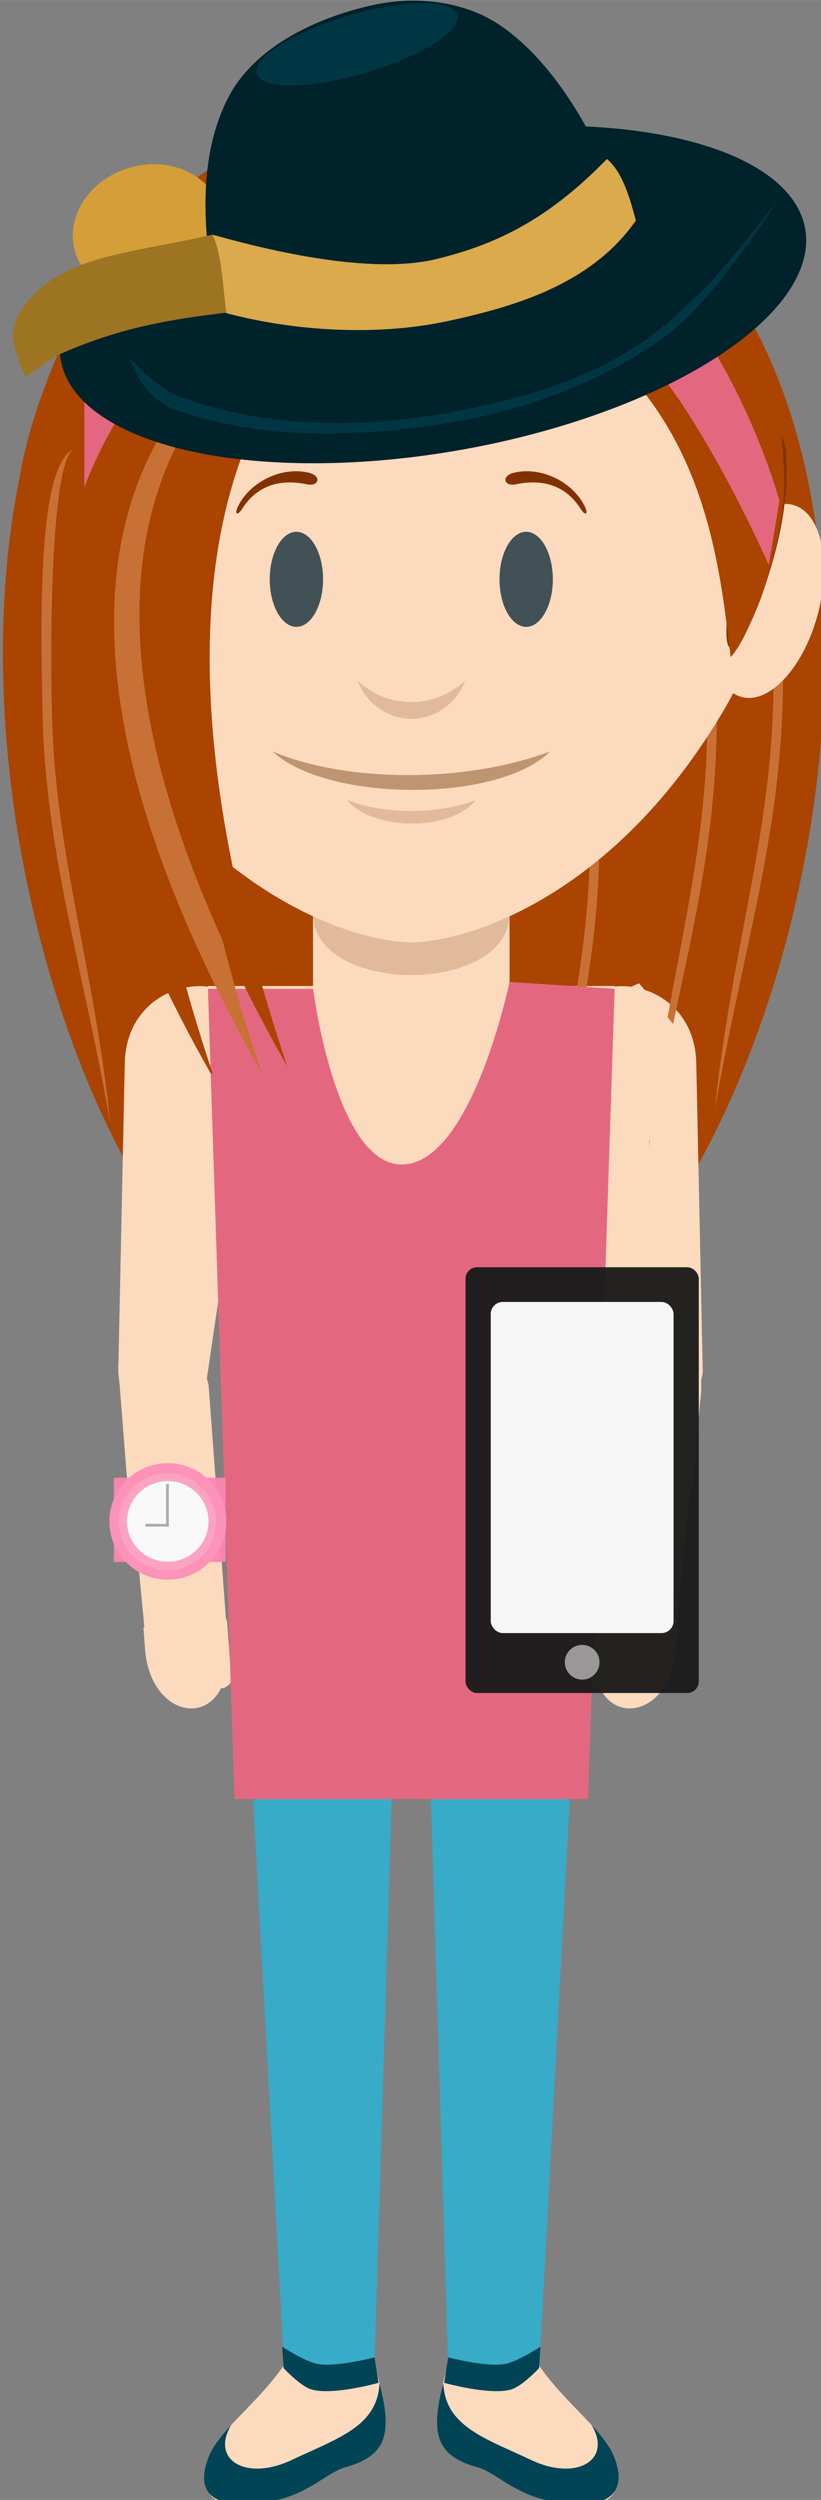 <?xml version="1.0" encoding="UTF-8" standalone="no"?>
<!-- Created with Inkscape (http://www.inkscape.org/) -->

<svg
   xmlns:dc="http://purl.org/dc/elements/1.1/"
   xmlns:cc="http://creativecommons.org/ns#"
   xmlns:rdf="http://www.w3.org/1999/02/22-rdf-syntax-ns#"
   xmlns:svg="http://www.w3.org/2000/svg"
   xmlns="http://www.w3.org/2000/svg"
   xmlns:sodipodi="http://sodipodi.sourceforge.net/DTD/sodipodi-0.dtd"
   xmlns:inkscape="http://www.inkscape.org/namespaces/inkscape"
   width="21.562mm"
   height="65.617mm"
   viewBox="0 0 76.403 232.5"
   id="svg12295"
   version="1.1"
   inkscape:version="0.92.1 r"
   sodipodi:docname="ines.svg"
   inkscape:export-filename="/home/fundacion/Documentos/Megamente/img/quien-soy/ejercicio38/ines.png"
   inkscape:export-xdpi="95.999992"
   inkscape:export-ydpi="95.999992">
  <rect x="0" y="0" width="76.403" height="232.5" fill="#808080" stroke="none"/>
  <defs
     id="defs12297" />
  <sodipodi:namedview
     id="base"
     pagecolor="#ffffff"
     bordercolor="#666666"
     borderopacity="1.0"
     inkscape:pageopacity="0.0"
     inkscape:pageshadow="2"
     inkscape:zoom="1.290625"
     inkscape:cx="-184.55298"
     inkscape:cy="50.112102"
     inkscape:document-units="px"
     inkscape:current-layer="layer1"
     showgrid="false"
     fit-margin-top="0"
     fit-margin-left="0"
     fit-margin-right="0"
     fit-margin-bottom="0"
     inkscape:window-width="1366"
     inkscape:window-height="699"
     inkscape:window-x="0"
     inkscape:window-y="32"
     inkscape:window-maximized="1" />
  <g
     inkscape:label="Capa 1"
     inkscape:groupmode="layer"
     id="layer1"
     transform="translate(-345.433,-301.463)">
    <g
       id="g240"
       transform="matrix(1.25,0,0,-1.25,376.372,394.785)"
       style="fill:#e3687f;fill-opacity:1" />
    <g
       id="g4727"
       transform="matrix(1.521,0,0,1.521,-179.892,-278.073)"
       style="stroke-width:0.658">
      <g
         style="stroke-width:1.437"
         transform="matrix(0.458,0,0,0.458,187.351,289.604)"
         id="g4643">
        <g
           style="stroke-width:1.437"
           id="g176"
           transform="matrix(1.25,0,0,-1.25,375.269,416.28)">
          <path
             d="m 0,0 -1.891,25.454 c -1.634,6.744 -10.373,5.938 -9.096,-2.424 l 2.31,-24.253 z"
             style="fill:#fcdabe;fill-opacity:1;fill-rule:evenodd;stroke:none;stroke-width:1.437"
             id="path178"
             inkscape:connector-curvature="0" />
        </g>
        <g
           style="stroke-width:1.437"
           id="g180"
           transform="matrix(1.25,0,0,-1.25,424.501,416.28)">
          <path
             d="m 0,0 1.891,25.454 c 1.636,6.744 10.463,6.593 9.185,-1.768 L 8.677,-1.223 Z"
             style="fill:#fcdabe;fill-opacity:1;fill-rule:evenodd;stroke:none;stroke-width:1.437"
             id="path182"
             inkscape:connector-curvature="0" />
        </g>
        <g
           id="g184"
           transform="matrix(1.25,0,0,-1.468,399.508,218.284)"
           style="fill:#aa4400;fill-opacity:1;stroke-width:1.437">
          <path
             d="m 0,0 c -13.678,4.808 -27.617,-5.024 -34.352,-14.482 -22.28,-31.289 0.191,-99.03 34.735,-99.03 33.892,0 56.878,64.701 36.524,96.701 C 30.243,-6.335 15.881,4.808 0,0"
             style="fill:#aa4400;fill-opacity:1;fill-rule:evenodd;stroke:none;stroke-width:1.437"
             id="path186"
             inkscape:connector-curvature="0"
             sodipodi:nodetypes="ccscc" />
        </g>
        <g
           id="g188"
           transform="matrix(1.25,0,0,-1.25,379.069,340.187)"
           style="fill:#fcdabe;fill-opacity:1;stroke-width:1.437">
          <path
             d="m 0,0 -5.284,-35.936 c -0.644,-4.383 -9.376,-1.982 -9.292,2.069 l 0.691,32.788 C -13.664,9.472 1.457,9.906 0,0"
             style="fill:#fcdabe;fill-opacity:1;fill-rule:evenodd;stroke:none;stroke-width:1.437"
             id="path190"
             inkscape:connector-curvature="0" />
        </g>
        <g
           style="stroke-width:1.437"
           id="g192"
           transform="matrix(1.25,0,0,-1.25,420.701,340.187)">
          <path
             d="m 0,0 5.284,-35.936 c 0.644,-4.383 9.376,-1.982 9.292,2.07 L 13.887,-1.079 C 13.665,9.471 -1.457,9.906 0,0"
             style="fill:#fcdabe;fill-opacity:1;fill-rule:evenodd;stroke:none;stroke-width:1.437"
             id="path194"
             inkscape:connector-curvature="0" />
        </g>
        <g
           style="stroke-width:1.437"
           id="g196"
           transform="matrix(1.25,0,0,-1.25,427.154,331.238)">
          <path
             d="m 0,0 -8.326,-62.257 h -13.705 -14.2 L -43.465,0 Z"
             style="fill:#fcdabe;fill-opacity:1;fill-rule:evenodd;stroke:none;stroke-width:1.437"
             id="path198"
             inkscape:connector-curvature="0" />
        </g>
        <g
           style="stroke-width:1.437"
           id="g200"
           transform="matrix(1.25,0,0,-1.25,382.992,515.345)">
          <path
             d="m 0,0 c -3.09,-4.474 -7.206,-7.048 -8.235,-10.275 -0.581,-1.826 -0.148,-4.133 1.706,-4.363 7.978,-0.987 10.297,2.933 13.139,3.729 C 11.522,-9.531 11.647,-6.706 9.661,0 7.673,6.706 2.487,4.185 0,0"
             style="fill:#fcdabe;fill-opacity:1;fill-rule:evenodd;stroke:none;stroke-width:1.437"
             id="path202"
             inkscape:connector-curvature="0" />
        </g>
        <g
           id="g204"
           transform="matrix(1.25,0,0,-1.25,377.17,409.059)"
           style="fill:#37abc8;fill-opacity:1;stroke-width:1.437">
          <path
             d="M 0,0 H 36.508 L 31.958,-84.992 22.19,-85.028 l -1.965,64.67 c -0.155,5.128 -3.786,5.158 -3.942,0 l -1.964,-64.67 H 4.658 Z"
             style="fill:#37abc8;fill-opacity:1;fill-rule:evenodd;stroke:none;stroke-width:1.437"
             id="path206"
             inkscape:connector-curvature="0"
             sodipodi:nodetypes="ccccccccc" />
        </g>
        <g
           style="stroke-width:1.437"
           id="g208"
           transform="matrix(1.25,0,0,-1.25,425.42,415.323)">
          <path
             d="m 0,0 v 0 c -0.352,0.237 -0.793,-0.239 -0.825,-0.656 l -0.46,-6.162 c -0.032,-0.417 0.369,-0.624 0.721,-0.861 V -7.68 c 0.353,-0.237 0.793,0.239 0.825,0.657 l 0.46,6.161 C 0.753,-0.445 0.424,-0.056 0,0"
             style="fill:#fcdabe;fill-opacity:1;fill-rule:evenodd;stroke:none;stroke-width:1.437"
             id="path210"
             inkscape:connector-curvature="0" />
        </g>
        <g
           style="stroke-width:1.437"
           id="g212"
           transform="matrix(1.25,0,0,-1.25,424.369,418.617)">
          <path
             d="M 0,0 0.202,2.65 8.956,1.39 8.755,-1.26 C 7.907,-9.239 -0.993,-9.688 0,0"
             style="fill:#fcdabe;fill-opacity:1;fill-rule:evenodd;stroke:none;stroke-width:1.437"
             id="path214"
             inkscape:connector-curvature="0" />
        </g>
        <g
           style="stroke-width:1.437"
           id="g216"
           transform="matrix(1.25,0,0,-1.25,399.987,289.062)">
          <path
             d="m 0,0 v 0 c 5.778,0 10.504,-4.726 10.504,-10.503 v -22.805 c 0,-5.777 -4.726,-10.503 -10.504,-10.503 -5.776,0 -10.502,4.726 -10.502,10.503 v 22.805 C -10.502,-4.726 -5.776,0 0,0"
             style="fill:#fcdabe;fill-opacity:1;fill-rule:evenodd;stroke:none;stroke-width:1.437"
             id="path218"
             inkscape:connector-curvature="0" />
        </g>
        <g
           style="stroke-width:1.437"
           id="g220"
           transform="matrix(1.25,0,0,-1.25,413.116,321.548)">
          <path
             d="M 0,0 V 0 C 0,-8.77 -21.005,-8.77 -21.005,0 -21.005,8.769 0,8.769 0,0"
             style="fill:#e0ba9b;fill-opacity:1;fill-rule:evenodd;stroke:none;stroke-width:1.437"
             id="path222"
             inkscape:connector-curvature="0" />
        </g>
        <path
           d="m 436.402,262.653 c 5.111,1.572 4.602,23.264 4.371,35.029 -0.364,18.592 -5.283,33.654 -9.071,55.043 2.179,-20.802 7.244,-35.699 7.777,-53.817 0.357,-12.123 0.056,-35.765 -3.078,-36.256 z"
           style="fill:#c87137;fill-opacity:1;fill-rule:evenodd;stroke:none;stroke-width:1.437"
           id="path322-5-3-5"
           inkscape:connector-curvature="0"
           sodipodi:nodetypes="cacac" />
        <path
           d="m 420.745,278.31 c 5.111,1.572 4.602,23.264 4.371,35.029 -0.364,18.592 -5.283,33.654 -9.071,55.043 2.179,-20.802 7.244,-35.699 7.777,-53.817 0.357,-12.123 0.056,-35.765 -3.078,-36.256 z"
           style="fill:#c87137;fill-opacity:1;fill-rule:evenodd;stroke:none;stroke-width:1.437"
           id="path322-5-3-6"
           inkscape:connector-curvature="0"
           sodipodi:nodetypes="cacac" />
        <g
           style="stroke-width:1.437"
           id="g224"
           transform="matrix(1.25,0,0,-1.25,399.987,221.035)">
          <path
             d="M 0,0 C -45.955,0 -42.435,-43.08 -33.667,-58.237 -21.701,-78.922 -5.608,-83.499 0,-83.499 c 5.61,0 21.703,4.577 33.669,25.262 C 42.437,-43.08 45.956,0 0,0"
             style="fill:#fcdabe;fill-opacity:1;fill-rule:evenodd;stroke:none;stroke-width:1.437"
             id="path226"
             inkscape:connector-curvature="0" />
        </g>
        <g
           style="stroke-width:1.437"
           id="g228"
           transform="matrix(1.25,0,0,-1.25,374.35,415.324)">
          <path
             d="m 0,0 0.002,0.001 c 0.351,0.238 0.791,-0.239 0.823,-0.656 l 0.46,-6.162 C 1.317,-7.234 0.916,-7.441 0.564,-7.678 v -0.001 c -0.353,-0.237 -0.793,0.239 -0.825,0.657 l -0.46,6.161 C -0.752,-0.444 -0.424,-0.056 0,0"
             style="fill:#fcdabe;fill-opacity:1;fill-rule:evenodd;stroke:none;stroke-width:1.437"
             id="path230"
             inkscape:connector-curvature="0" />
        </g>
        <g
           style="stroke-width:1.437"
           id="g232"
           transform="matrix(1.25,0,0,-1.25,375.401,418.617)">
          <path
             d="M 0,0 -0.2,2.65 -8.956,1.39 -8.755,-1.26 C -7.907,-9.239 0.993,-9.689 0,0"
             style="fill:#fcdabe;fill-opacity:1;fill-rule:evenodd;stroke:none;stroke-width:1.437"
             id="path234"
             inkscape:connector-curvature="0" />
        </g>
        <g
           style="stroke-width:1.437"
           id="g236"
           transform="matrix(1.25,0,0,-1.25,437.908,339.804)">
          <path
             d="m 0,0 0.256,-7.821 -9.868,-3.393 -2.47,-44.19 H -48.59 l -2.432,43.535 -10.08,3.607 8.145,14.306 C -35.104,0.611 -30.276,-3.861 -6,7.143"
             style="fill:#fcdabe;fill-opacity:1;fill-rule:evenodd;stroke:none;stroke-width:1.437"
             id="path238"
             inkscape:connector-curvature="0"
             sodipodi:nodetypes="ccccccccc" />
        </g>
        <g
           style="stroke-width:1.437"
           id="g244"
           transform="matrix(1.25,0,0,-1.25,417.008,515.345)">
          <path
             d="m 0,0 c 3.092,-4.474 7.208,-7.048 8.237,-10.275 0.581,-1.826 0.148,-4.133 -1.706,-4.363 -7.979,-0.987 -10.298,2.933 -13.139,3.729 -4.912,1.378 -4.894,4.882 -2.908,11.588 C -2.278,-0.83 -3.664,-0.458 0,0"
             style="fill:#fcdabe;fill-opacity:1;fill-rule:evenodd;stroke:none;stroke-width:1.437"
             id="path246"
             inkscape:connector-curvature="0"
             sodipodi:nodetypes="cccccc" />
        </g>
        <path
           d="m 445.241,257.602 c 5.111,1.572 4.602,23.264 4.371,35.029 -0.364,18.592 -5.283,33.654 -9.071,55.043 2.179,-20.802 7.244,-35.699 7.777,-53.817 0.357,-12.123 0.056,-35.765 -3.078,-36.256 z"
           style="fill:#c87137;fill-opacity:1;fill-rule:evenodd;stroke:none;stroke-width:1.437"
           id="path322-5-3"
           inkscape:connector-curvature="0"
           sodipodi:nodetypes="cacac" />
        <g
           style="stroke-width:1.437"
           id="g252"
           transform="matrix(1.25,0,0,-1.25,450.926,266.993)">
          <path
             d="M 0,0 C -2.988,0.742 -6.619,-3.255 -8.109,-8.928 -9.6,-14.6 -8.385,-19.8 -5.395,-20.542 c 2.988,-0.743 6.619,3.255 8.109,8.928 C 4.205,-5.942 2.99,-0.742 0,0"
             style="fill:#fcdabe;fill-opacity:1;fill-rule:evenodd;stroke:none;stroke-width:1.437"
             id="path254"
             inkscape:connector-curvature="0" />
        </g>
        <g
           style="stroke-width:1.437"
           id="g256"
           transform="matrix(1.25,0,0,-1.25,415.335,283.289)">
          <path
             d="m 0,0 c 1.569,0 2.85,2.28 2.85,5.077 0,2.797 -1.281,5.078 -2.85,5.078 -1.569,0 -2.85,-2.281 -2.85,-5.078 C -2.85,2.28 -1.569,0 0,0"
             style="fill:#425156;fill-opacity:1;fill-rule:evenodd;stroke:none;stroke-width:1.437"
             id="path258"
             inkscape:connector-curvature="0" />
        </g>
        <g
           style="stroke-width:1.437"
           id="g260"
           transform="matrix(1.25,0,0,-1.25,384.641,283.289)">
          <path
             d="m 0,0 c 1.569,0 2.85,2.28 2.85,5.077 0,2.797 -1.281,5.078 -2.85,5.078 -1.569,0 -2.851,-2.281 -2.851,-5.078 C -2.851,2.28 -1.569,0 0,0"
             style="fill:#425156;fill-opacity:1;fill-rule:evenodd;stroke:none;stroke-width:1.437"
             id="path262"
             inkscape:connector-curvature="0" />
        </g>
        <g
           style="stroke-width:1.437"
           id="g264"
           transform="matrix(1.25,0,0,-1.25,418.522,299.93)">
          <path
             d="M 0,0 C -5.526,-5.502 -23.795,-5.431 -29.655,0 -21.523,-3.389 -8.977,-3.339 0,0"
             style="fill:#bf9470;fill-opacity:1;fill-rule:evenodd;stroke:none;stroke-width:1.437"
             id="path266"
             inkscape:connector-curvature="0" />
        </g>
        <g
           style="stroke-width:1.437"
           id="g268"
           transform="matrix(1.25,0,0,-1.25,407.193,290.467)">
          <path
             d="M 0,0 C -2.212,-5.484 -9.317,-5.388 -11.529,0 -8.29,-2.995 -3.414,-3.135 0,0"
             style="fill:#e0ba9b;fill-opacity:1;fill-rule:evenodd;stroke:none;stroke-width:1.437"
             id="path270"
             inkscape:connector-curvature="0" />
        </g>
        <g
           id="g272"
           transform="matrix(1.25,0,0,-1.25,365.439,256.097)"
           style="fill:#803300;fill-opacity:1;stroke-width:1.437">
          <path
             d="m 0,0 c -6.959,-6.098 -6.52,-14.909 -6.048,-21.018 0.474,-6.109 -2.215,-1.798 -3.861,2.992 -1.645,4.79 -2.819,9.617 -2.448,15.023 C -11.989,2.403 3.319,11.057 0,0"
             style="fill:#803300;fill-opacity:1;fill-rule:evenodd;stroke:none;stroke-width:1.437"
             id="path274"
             inkscape:connector-curvature="0" />
        </g>
        <g
           id="g276"
           transform="matrix(1.25,0,0,-1.25,434.589,256.097)"
           style="fill:#803300;fill-opacity:1;stroke-width:1.437">
          <path
             d="m 0,0 c 6.959,-6.098 6.522,-14.909 6.048,-21.018 -0.472,-6.109 2.217,-1.798 3.861,2.992 1.647,4.79 2.819,9.617 2.45,15.023 C 11.991,2.403 -3.318,11.057 0,0"
             style="fill:#803300;fill-opacity:1;fill-rule:evenodd;stroke:none;stroke-width:1.437"
             id="path278"
             inkscape:connector-curvature="0" />
        </g>
        <g
           id="g280"
           transform="matrix(1.25,0,0,-1.25,375.938,523.349)"
           style="fill:#004455;stroke-width:1.437">
          <path
             d="m 0,0 c -1.201,-1.3 -2.163,-2.529 -2.591,-3.872 -1.503,-4.717 2.698,-4.841 6.13,-4.398 4.576,0.59 6.485,3.14 8.715,3.764 4.412,1.239 4.962,3.644 3.587,8.982 C 15.652,-0.181 11.296,-1.447 6.46,-3.741 1.623,-6.036 -2.276,-3.764 0,0"
             style="fill:#004455;fill-opacity:1;fill-rule:evenodd;stroke:none;stroke-width:1.437"
             id="path282"
             inkscape:connector-curvature="0" />
        </g>
        <g
           id="g284"
           transform="matrix(1.25,0,0,-1.25,424.067,523.349)"
           style="fill:#004455;stroke-width:1.437">
          <path
             d="m 0,0 c 1.201,-1.3 2.163,-2.529 2.591,-3.872 1.72,-5.4 -4.411,-4.992 -7.877,-4.053 -3.36,0.911 -5.044,2.881 -6.966,3.419 -4.412,1.239 -4.964,3.644 -3.589,8.982 0.189,-4.657 4.545,-5.923 9.381,-8.217 C -1.623,-6.036 2.276,-3.764 0,0"
             style="fill:#004455;fill-opacity:1;fill-rule:evenodd;stroke:none;stroke-width:1.437"
             id="path286"
             inkscape:connector-curvature="0" />
        </g>
        <g
           style="stroke-width:1.437"
           id="g288"
           transform="matrix(1.25,0,0,-1.25,408.598,306.395)">
          <path
             d="M 0,0 C -2.566,-3.388 -11.055,-3.335 -13.776,0 -9.806,-1.571 -3.969,-1.577 0,0"
             style="fill:#e0ba9b;fill-opacity:1;fill-rule:evenodd;stroke:none;stroke-width:1.437"
             id="path290"
             inkscape:connector-curvature="0" />
        </g>
        <g
           id="g292"
           transform="matrix(1.25,0,0,-1.25,413.729,262.705)"
           style="fill:#803300;fill-opacity:1;stroke-width:1.437">
          <path
             d="m 0,0 c 2.795,0.658 6.007,-0.865 7.383,-3.288 0.691,-1.214 0.22,-1.36 -0.249,-0.617 -1.82,2.886 -4.548,3.162 -6.959,2.66 C -1.1,-1.51 -1.43,-0.336 0,0"
             style="fill:#803300;fill-opacity:1;fill-rule:evenodd;stroke:none;stroke-width:1.437"
             id="path294"
             inkscape:connector-curvature="0" />
        </g>
        <g
           id="g296"
           transform="matrix(1.25,0,0,-1.25,386.274,262.705)"
           style="fill:#803300;fill-opacity:1;stroke-width:1.437">
          <path
             d="m 0,0 c -2.795,0.658 -6.007,-0.865 -7.385,-3.288 -0.689,-1.214 -0.218,-1.36 0.251,-0.617 1.82,2.886 4.548,3.162 6.957,2.66 C 1.1,-1.51 1.43,-0.336 0,0"
             style="fill:#803300;fill-opacity:1;fill-rule:evenodd;stroke:none;stroke-width:1.437"
             id="path298"
             inkscape:connector-curvature="0" />
        </g>
        <g
           id="g300"
           transform="matrix(1.25,0,0,-1.25,373.862,397.327)"
           style="fill:#fcdabe;fill-opacity:1;stroke-width:1.437">
          <path
             d="m 0,0 -1.428,14.593 c -1.634,6.744 -10.128,4.143 -8.85,-4.218 L -9.405,-0.699 -0.002,0 Z"
             style="fill:#fcdabe;fill-opacity:1;fill-rule:evenodd;stroke:none;stroke-width:1.437"
             id="path302"
             inkscape:connector-curvature="0" />
        </g>
        <g
           id="g304"
           transform="matrix(1.25,0,0,-1.25,425.861,397.327)"
           style="fill:#fcdabe;fill-opacity:1;stroke-width:1.437">
          <path
             d="m 0,0 1.262,14.097 c 1.633,6.745 10.185,2.787 8.907,-5.573 L 9.405,-0.699 Z"
             style="fill:#fcdabe;fill-opacity:1;fill-rule:evenodd;stroke:none;stroke-width:1.437"
             id="path306"
             inkscape:connector-curvature="0" />
        </g>
        <g
           style="stroke-width:1.437"
           id="g308"
           transform="matrix(1.25,0,0,-2.128,372.822,331.617)">
          <path
             d="M 0,0 1.666,-29.819 2.84,-50.838 H 40.626 L 41.753,-30.629 43.465,0 32.235,0.432 c 0,0 -4.114,-11.625 -11.683,-11.449 C 13.578,-10.855 11.239,0 11.239,0 Z"
             style="fill:#e3687f;fill-opacity:1;fill-rule:evenodd;stroke:none;stroke-width:1.437"
             id="path310"
             inkscape:connector-curvature="0"
             sodipodi:nodetypes="cccccccacc" />
        </g>
        <g
           id="g312"
           transform="matrix(1.33,0,0,-1.524,399.615,238.935)"
           style="fill:#aa4400;fill-opacity:1;stroke-width:1.437">
          <path
             d="m 3.229,2.32 c 25.475,-5.826 27.669,-23.098 29.122,-34.068 1.879,1.579 5.474,10.002 5.386,15.346 C 37.591,-7.499 34.689,-1.73 27.259,4.524 19.164,11.34 6.252,15.928 0,13.751 -6.252,15.928 -19.164,11.34 -27.259,4.524 c -7.43,-6.254 -12.231,-16.829 -12.377,-25.732 -0.088,-5.344 5.596,-11.447 7.475,-13.026 1.453,10.97 7.258,30.562 32.731,36.388"
             style="fill:#aa4400;fill-opacity:1;fill-rule:evenodd;stroke:none;stroke-width:1.437"
             id="path314"
             inkscape:connector-curvature="0"
             sodipodi:nodetypes="ccccccccc" />
        </g>
        <g
           id="g316"
           transform="matrix(1.25,0,0,-1.25,373.432,342.842)"
           style="fill:#aa4400;stroke-width:1.437">
          <path
             d="m 0,0 c -22.253,66.233 10.575,84.984 21.308,85.508 -17.892,-1.717 -57.722,-21.754 -21.451,-85.651"
             style="fill:#aa4400;fill-opacity:1;fill-rule:evenodd;stroke:none;stroke-width:1.437"
             id="path318"
             inkscape:connector-curvature="0"
             sodipodi:nodetypes="ccc" />
        </g>
        <g
           id="g320"
           transform="matrix(-1.25,0,0,-1.25,379.991,342.842)"
           style="fill:#c87137;stroke-width:1.437">
          <path
             d="M -16.808,85.508 C 1.084,83.791 36.272,63.897 -0.036,-0.071 22.182,66.09 -6.074,84.984 -16.808,85.508 Z"
             style="fill:#c87137;fill-opacity:1;fill-rule:evenodd;stroke:none;stroke-width:1.437"
             id="path322"
             inkscape:connector-curvature="0"
             sodipodi:nodetypes="ccc" />
        </g>
        <path
           style="fill:#004455;fill-opacity:1;fill-rule:evenodd;stroke:none;stroke-width:1.437px;stroke-linecap:butt;stroke-linejoin:miter;stroke-opacity:1"
           d="m 395.611,517.724 c 0,0 -6.051,1.707 -8.929,0.893 -1.512,-0.428 -3.75,-2.857 -3.75,-2.857 l -0.179,-2.857 c 0,0 3.062,2.028 4.821,2.321 2.483,0.414 7.5,-0.893 7.5,-0.893 z"
           id="path13145"
           inkscape:connector-curvature="0"
           sodipodi:nodetypes="caccacc" />
        <path
           style="fill:#004455;fill-opacity:1;fill-rule:evenodd;stroke:none;stroke-width:1.437px;stroke-linecap:butt;stroke-linejoin:miter;stroke-opacity:1"
           d="m 404.38,517.724 c 0,0 6.051,1.707 8.929,0.893 1.512,-0.428 3.75,-2.857 3.75,-2.857 l 0.179,-2.857 c 0,0 -3.062,2.028 -4.821,2.321 -2.483,0.414 -7.5,-0.893 -7.5,-0.893 z"
           id="path13145-3"
           inkscape:connector-curvature="0"
           sodipodi:nodetypes="caccacc" />
        <path
           d="m 404.389,235.009 c -22.365,2.146 -66.35,27.014 -20.966,106.974 -27.772,-82.702 7.548,-106.319 20.966,-106.974 z"
           style="fill:#aa4400;fill-opacity:1;fill-rule:evenodd;stroke:none;stroke-width:1.437"
           id="path322-6"
           inkscape:connector-curvature="0"
           sodipodi:nodetypes="ccc" />
        <path
           style="fill:#e3687f;fill-opacity:1;fill-rule:evenodd;stroke:none;stroke-width:1.437px;stroke-linecap:butt;stroke-linejoin:miter;stroke-opacity:1"
           d="m 447.743,275.035 c 0,0 -9.878,-22.603 -18.961,-30.325 -7.761,-6.598 -20.19,-11.324 -28.182,-11.818 -8.058,-0.498 -21.27,2.865 -29.496,9.931 -10.287,8.837 -14.79,21.855 -14.79,21.855 v -11.786 c 0,0 5.56,-15.016 15.185,-22.255 9.585,-7.209 23.573,-11.285 32.672,-10.245 8.809,1.007 20.462,6.946 28.593,15.67 11.562,12.405 16.407,30.402 16.407,30.402 z"
           id="path13510"
           inkscape:connector-curvature="0"
           sodipodi:nodetypes="cassccssscc" />
        <g
           id="g320-7"
           transform="matrix(-0.658,0,0,-1.25,356.329,344.504)"
           style="fill:#c87137;fill-opacity:1;stroke-width:1.437">
          <path
             d="M 1.883,67.986 C 9.651,66.729 8.876,49.375 8.526,39.963 7.972,25.09 0.496,13.04 -5.26,-4.071 -1.948,12.57 5.75,24.488 6.56,38.982 c 0.542,9.699 0.085,28.612 -4.677,29.004 z"
             style="fill:#c87137;fill-opacity:1;fill-rule:evenodd;stroke:none;stroke-width:1.437"
             id="path322-5"
             inkscape:connector-curvature="0"
             sodipodi:nodetypes="cacac" />
        </g>
      </g>
      <g
         inkscape:label="Capa 1"
         id="layer1-6"
         transform="matrix(0.065,0,0,0.065,348.498,447.588)"
         style="stroke-width:0.658">
        <g
           id="g5015-3"
           transform="matrix(0.559,0,0,0.559,26.917,205.122)"
           inkscape:export-xdpi="90"
           inkscape:export-ydpi="90"
           style="stroke-width:0.658">
          <rect
             y="287.761"
             x="57.767"
             height="141.861"
             width="188.223"
             id="rect5013-6"
             style="opacity:0.96;fill:#fb86b0;fill-opacity:1;stroke:none;stroke-width:3.288;stroke-miterlimit:4;stroke-dasharray:none;stroke-dashoffset:0;stroke-opacity:1"
             ry="2.599" />
          <ellipse
             ry="98.026"
             rx="98.368"
             cy="361.321"
             cx="148.636"
             id="path4968-0"
             style="color:#000000;clip-rule:nonzero;display:inline;overflow:visible;visibility:visible;opacity:1;isolation:auto;mix-blend-mode:normal;color-interpolation:sRGB;color-interpolation-filters:linearRGB;solid-color:#000000;solid-opacity:1;fill:#fd93b9;fill-opacity:1;fill-rule:nonzero;stroke:none;stroke-width:0.328;stroke-linecap:round;stroke-linejoin:round;stroke-miterlimit:4;stroke-dasharray:none;stroke-dashoffset:0;stroke-opacity:1;color-rendering:auto;image-rendering:auto;shape-rendering:auto;text-rendering:auto;enable-background:accumulate" />
          <circle
             r="81.568"
             cy="361.999"
             cx="147.921"
             id="path4972-6"
             style="color:#000000;clip-rule:nonzero;display:inline;overflow:visible;visibility:visible;opacity:1;isolation:auto;mix-blend-mode:normal;color-interpolation:sRGB;color-interpolation-filters:linearRGB;solid-color:#000000;solid-opacity:1;fill:#fca3c3;fill-opacity:1;fill-rule:nonzero;stroke:none;stroke-width:0.347;stroke-linecap:round;stroke-linejoin:round;stroke-miterlimit:4;stroke-dasharray:none;stroke-dashoffset:0;stroke-opacity:1;color-rendering:auto;image-rendering:auto;shape-rendering:auto;text-rendering:auto;enable-background:accumulate" />
          <ellipse
             ry="67.83"
             rx="68.614"
             cy="361.321"
             cx="148.636"
             id="path4974-2"
             style="color:#000000;clip-rule:nonzero;display:inline;overflow:visible;visibility:visible;opacity:1;isolation:auto;mix-blend-mode:normal;color-interpolation:sRGB;color-interpolation-filters:linearRGB;solid-color:#000000;solid-opacity:1;fill:#f9f9f9;fill-opacity:1;fill-rule:nonzero;stroke:none;stroke-width:0.332;stroke-linecap:round;stroke-linejoin:round;stroke-miterlimit:4;stroke-dasharray:none;stroke-dashoffset:0;stroke-opacity:1;color-rendering:auto;image-rendering:auto;shape-rendering:auto;text-rendering:auto;enable-background:accumulate" />
          <rect
             y="298.427"
             x="145.689"
             height="71.786"
             width="4.643"
             id="rect4978-0-6"
             style="opacity:0.96;fill:#a9a9a9;fill-opacity:1;stroke:none;stroke-width:3.288;stroke-miterlimit:4;stroke-dasharray:none;stroke-dashoffset:0;stroke-opacity:1" />
          <rect
             transform="rotate(90)"
             y="-149.796"
             x="365.392"
             height="38.929"
             width="4.643"
             id="rect4978-7-9-1"
             style="opacity:0.96;fill:#a9a9a9;fill-opacity:1;stroke:none;stroke-width:3.288;stroke-miterlimit:4;stroke-dasharray:none;stroke-dashoffset:0;stroke-opacity:1" />
        </g>
      </g>
      <g
         inkscape:label="Capa 1"
         id="layer1-62"
         transform="matrix(-0.441,0,0,0.441,448.794,296.892)"
         style="stroke-width:0.658">
        <g
           id="g240-9"
           transform="matrix(1.25,0,0,-1.25,376.372,394.785)"
           style="fill:#e3687f;fill-opacity:1;stroke-width:0.658" />
        <g
           id="g6363"
           transform="matrix(1.112,0.327,-0.327,1.112,156.956,-339.075)"
           inkscape:export-xdpi="90"
           inkscape:export-ydpi="90"
           style="stroke-width:0.658">
          <ellipse
             transform="matrix(0.998,-0.068,-0.132,0.991,0,0)"
             ry="19.365"
             rx="45.023"
             cy="487.315"
             cx="218.119"
             id="path6333"
             style="color:#000000;clip-rule:nonzero;display:inline;overflow:visible;visibility:visible;opacity:1;isolation:auto;mix-blend-mode:normal;color-interpolation:sRGB;color-interpolation-filters:linearRGB;solid-color:#000000;solid-opacity:1;fill:#00222b;fill-opacity:1;fill-rule:nonzero;stroke:none;stroke-width:0.486;stroke-linecap:round;stroke-linejoin:round;stroke-miterlimit:4;stroke-dasharray:none;stroke-dashoffset:0;stroke-opacity:1;color-rendering:auto;image-rendering:auto;shape-rendering:auto;text-rendering:auto;enable-background:accumulate" />
          <ellipse
             ry="7.786"
             rx="9.062"
             cy="451.088"
             cx="183.948"
             id="path6343"
             style="color:#000000;clip-rule:nonzero;display:inline;overflow:visible;visibility:visible;opacity:1;isolation:auto;mix-blend-mode:normal;color-interpolation:sRGB;color-interpolation-filters:linearRGB;solid-color:#000000;solid-opacity:1;fill:#d49e39;fill-opacity:1;fill-rule:nonzero;stroke:none;stroke-width:0.296;stroke-linecap:round;stroke-linejoin:round;stroke-miterlimit:4;stroke-dasharray:none;stroke-dashoffset:0;stroke-opacity:1;color-rendering:auto;image-rendering:auto;shape-rendering:auto;text-rendering:auto;enable-background:accumulate" />
          <path
             sodipodi:nodetypes="caascac"
             inkscape:connector-curvature="0"
             id="path6339"
             d="m 128.636,466.106 c 0.143,-7.434 2.073,-19.853 8.214,-26.964 3.185,-3.688 8.358,-5.846 13.214,-6.25 6.967,-0.579 15.365,0.645 20.179,5.714 5.877,6.19 7.494,15.372 8.393,23.393 -6.037,5.87 -16.681,9.223 -25.893,9.821 -8.241,0.536 -17.674,0.198 -24.107,-5.714 z"
             style="fill:#00222b;fill-rule:evenodd;stroke:none;stroke-width:0.658px;stroke-linecap:butt;stroke-linejoin:miter;stroke-opacity:1" />
          <path
             sodipodi:nodetypes="cscczcc"
             inkscape:connector-curvature="0"
             id="path6341"
             d="m 128.814,458.427 c 8.22,4.612 14.907,6.123 23.036,5.714 9.048,-0.455 21.467,-8.293 24.821,-10.357 1.576,3.216 1.674,6.052 1.071,9.464 -7.028,4.279 -16.345,7.731 -25.089,8.393 -8.745,0.662 -17.99,0.499 -25.089,-5.179 -0.027,-2.138 -0.225,-5.854 1.25,-8.036 z"
             style="fill:#daaa4c;fill-opacity:1;fill-rule:evenodd;stroke:none;stroke-width:0.658px;stroke-linecap:butt;stroke-linejoin:miter;stroke-opacity:1" />
          <path
             sodipodi:nodetypes="cccacc"
             inkscape:connector-curvature="0"
             id="path6345"
             d="m 176.671,453.784 c 10.7,-0.622 18.937,-3.022 25,2.679 1.804,1.696 1.682,4.08 1.25,7.321 -2.109,-0.539 -3.037,-1.221 -4.643,-1.429 -6.809,-0.88 -12.295,-0.577 -20.58,0.853 -0.32,-2.458 -1.523,-6.96 -1.027,-9.425 z"
             style="fill:#9d7422;fill-opacity:1;fill-rule:evenodd;stroke:none;stroke-width:0.658px;stroke-linecap:butt;stroke-linejoin:miter;stroke-opacity:1" />
          <ellipse
             ry="3.571"
             rx="12.5"
             cy="436.82"
             cx="153.636"
             id="path6359"
             style="color:#000000;clip-rule:nonzero;display:inline;overflow:visible;visibility:visible;opacity:1;isolation:auto;mix-blend-mode:normal;color-interpolation:sRGB;color-interpolation-filters:linearRGB;solid-color:#000000;solid-opacity:1;fill:#004455;fill-opacity:0.588;fill-rule:nonzero;stroke:none;stroke-width:0.296;stroke-linecap:round;stroke-linejoin:round;stroke-miterlimit:4;stroke-dasharray:none;stroke-dashoffset:0;stroke-opacity:1;color-rendering:auto;image-rendering:auto;shape-rendering:auto;text-rendering:auto;enable-background:accumulate" />
          <path
             sodipodi:nodetypes="ccaacaaaac"
             inkscape:connector-curvature="0"
             id="path6361"
             d="m 110.37,468.772 c 0,0 9.822,7.225 13.33,8.651 10,5.685 20.101,5.828 30.292,4.933 11.308,-0.993 23.081,-4.413 32.143,-11.25 1.977,-1.492 4.286,-6.071 4.286,-6.071 0,0 -0.302,2.766 -0.864,4.013 -0.582,1.291 -1.379,2.582 -2.52,3.422 -9.011,6.627 -20.611,9.646 -31.721,10.945 -9.132,1.068 -18.805,0.403 -27.447,-2.736 -6.631,-2.409 -17.499,-11.906 -17.499,-11.906 z"
             style="fill:#003644;fill-opacity:1;fill-rule:evenodd;stroke:none;stroke-width:0.658px;stroke-linecap:butt;stroke-linejoin:miter;stroke-opacity:1" />
        </g>
      </g>
      <g
         inkscape:label="Capa 1"
         id="layer1-9"
         transform="matrix(0.168,0,0,0.168,371.481,411.757)"
         style="stroke-width:0.658">
        <g
           id="g240-3"
           transform="matrix(1.25,0,0,-1.25,376.372,394.785)"
           style="fill:#e3687f;fill-opacity:1;stroke-width:0.658" />
        <g
           id="g6378"
           transform="matrix(1.607,0,0,1.607,-77.456,-17.347)"
           style="stroke-width:0.658">
          <rect
             ry="2.599"
             y="183.963"
             x="57.028"
             height="96.429"
             width="52.857"
             id="rect6372"
             style="opacity:0.96;fill:#1a1a1a;fill-opacity:1;stroke:none;stroke-width:3.288;stroke-miterlimit:4;stroke-dasharray:none;stroke-dashoffset:0;stroke-opacity:1" />
          <rect
             ry="2.729"
             y="191.82"
             x="62.743"
             height="75"
             width="41.429"
             id="rect6374"
             style="opacity:0.96;fill:#ffffff;fill-opacity:1;stroke:none;stroke-width:3.288;stroke-miterlimit:4;stroke-dasharray:none;stroke-dashoffset:0;stroke-opacity:1" />
          <circle
             r="3.934"
             cy="273.427"
             cx="83.457"
             id="path6376"
             style="color:#000000;clip-rule:nonzero;display:inline;overflow:visible;visibility:visible;opacity:1;isolation:auto;mix-blend-mode:normal;color-interpolation:sRGB;color-interpolation-filters:linearRGB;solid-color:#000000;solid-opacity:1;fill:#ececec;fill-opacity:0.588;fill-rule:nonzero;stroke:none;stroke-width:0.172;stroke-linecap:round;stroke-linejoin:round;stroke-miterlimit:4;stroke-dasharray:none;stroke-dashoffset:0;stroke-opacity:1;color-rendering:auto;image-rendering:auto;shape-rendering:auto;text-rendering:auto;enable-background:accumulate" />
        </g>
      </g>
    </g>
  </g>
</svg>
